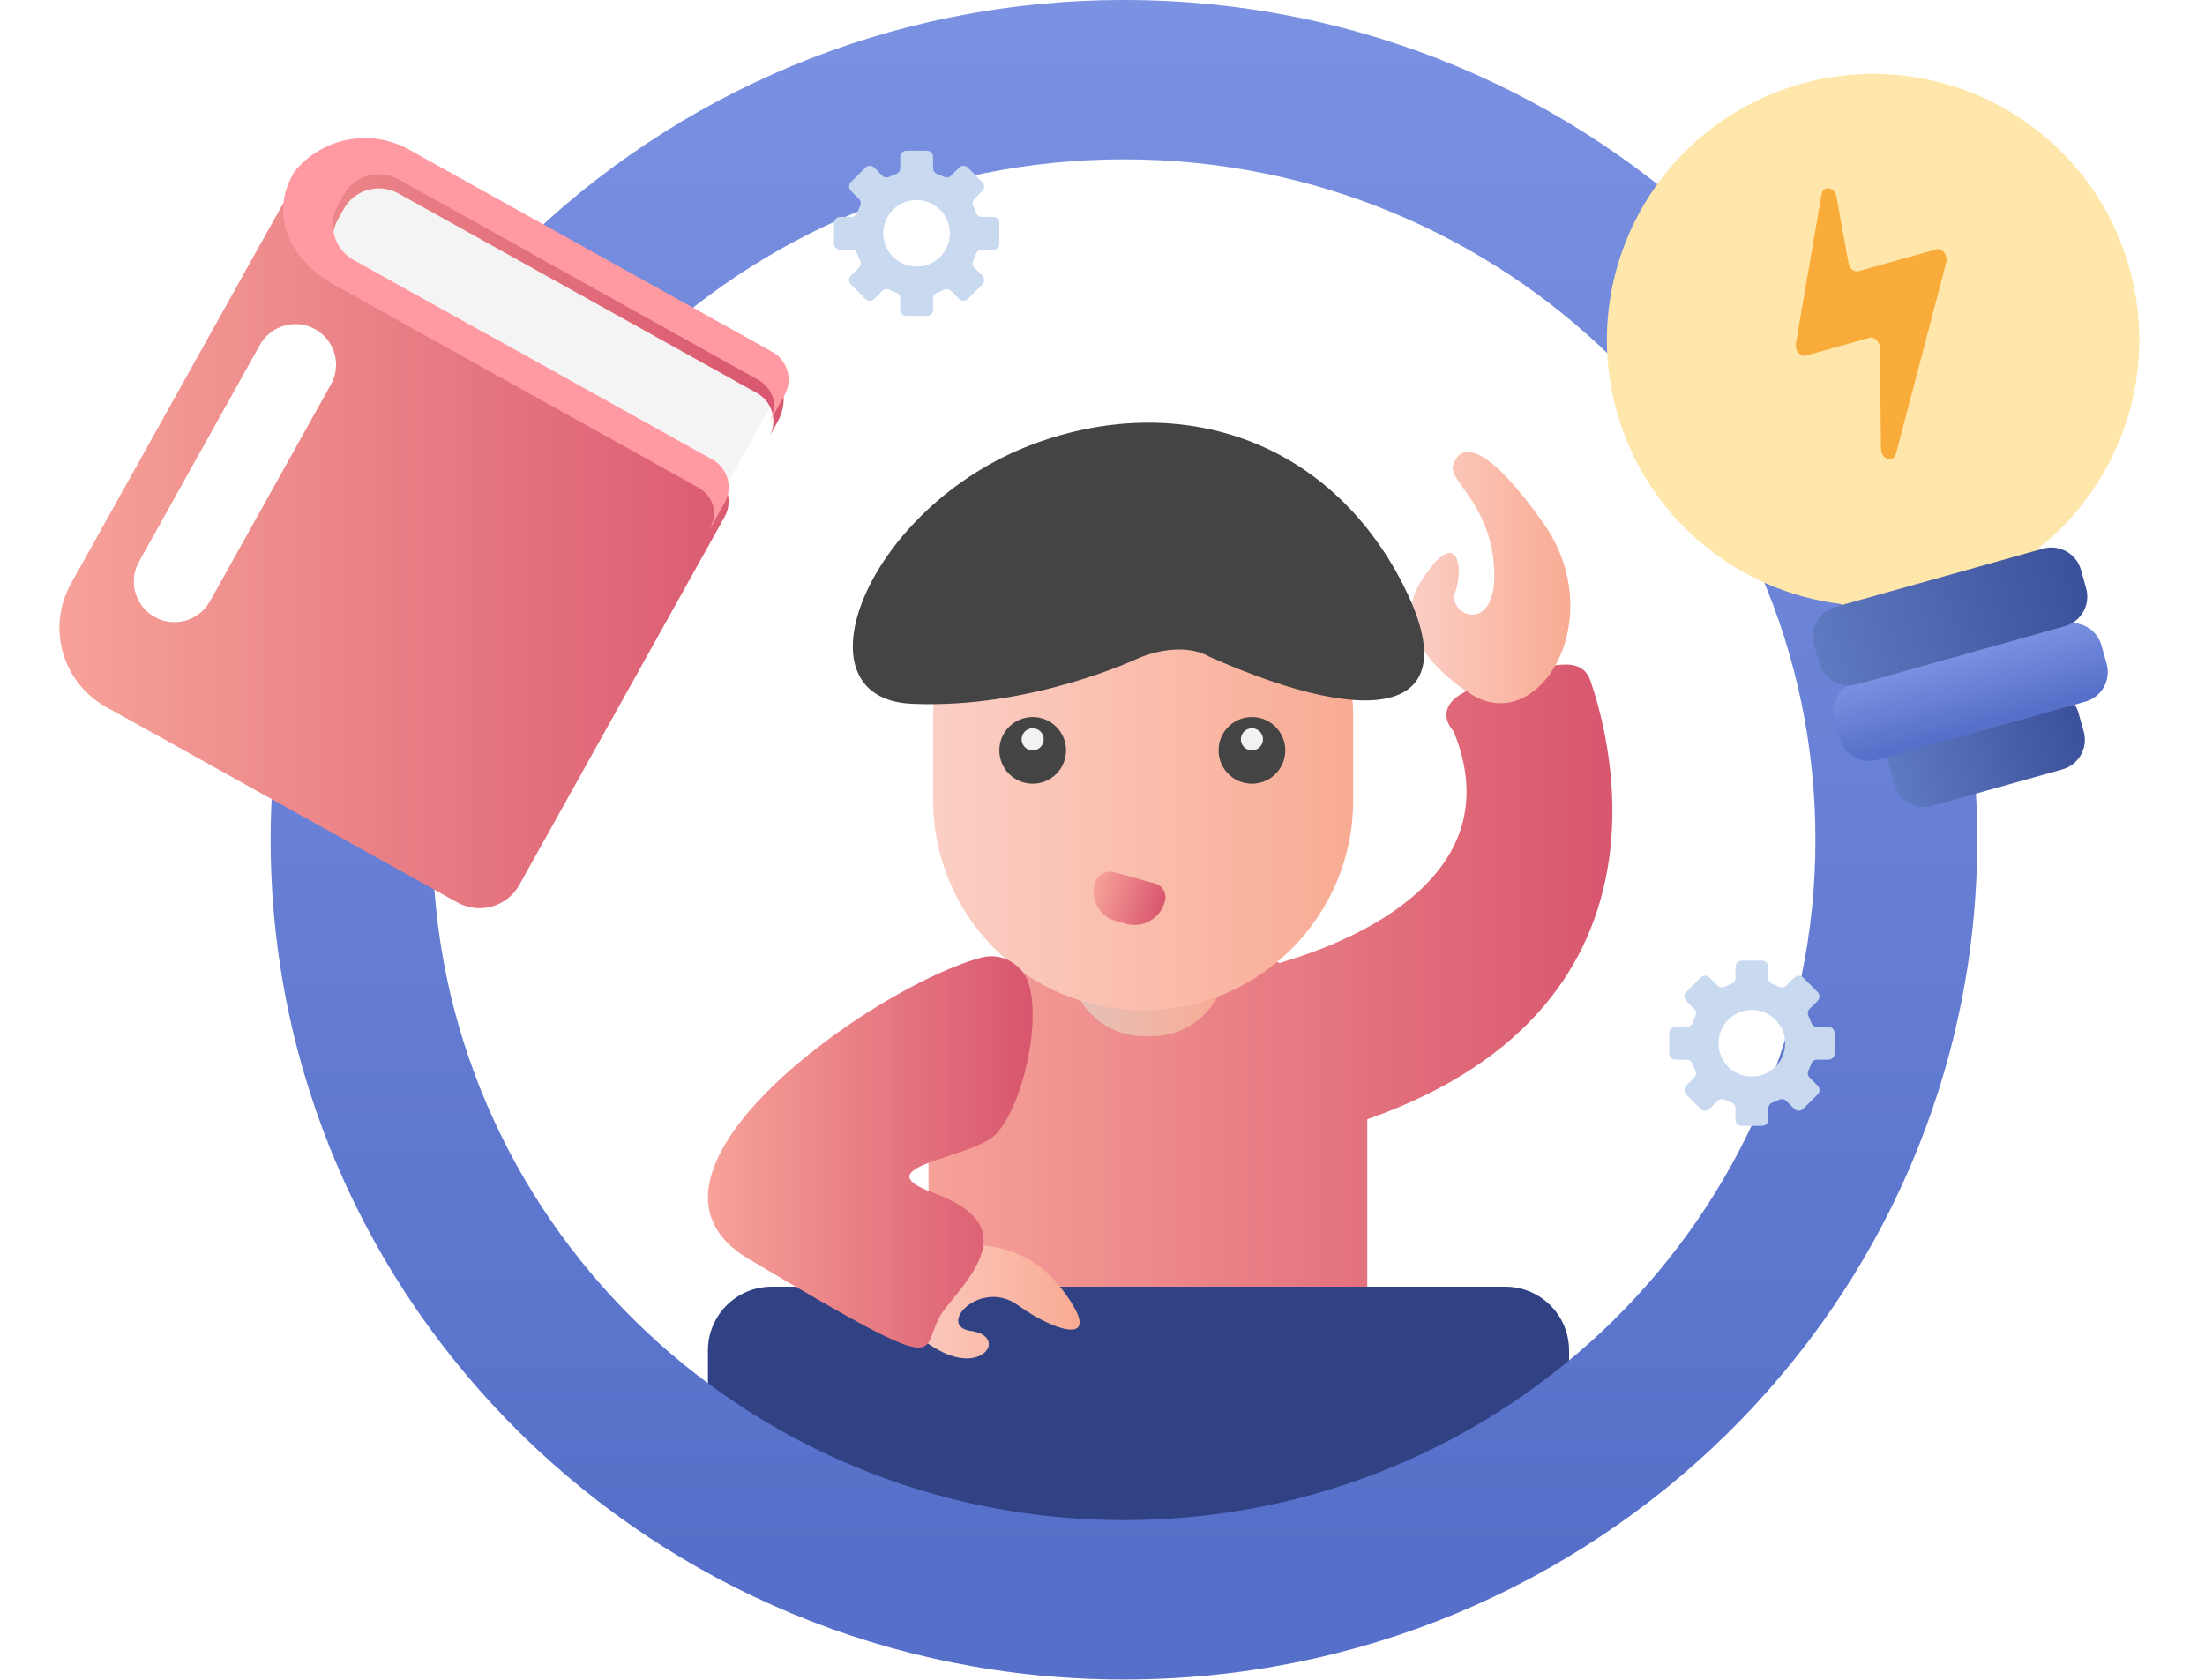 <svg width="311" height="237" viewBox="0 0 311 237" fill="none" xmlns="http://www.w3.org/2000/svg">
<g clip-path="url(#clip0_282_203)">
<path fill-rule="evenodd" clip-rule="evenodd" d="M205 103.125C213.414 123.502 190.92 132.697 181.283 135.585C181.01 135.667 180.762 135.751 180.538 135.839C178.723 135.227 176.78 134.895 174.76 134.895H149.046H149.038C139.063 134.895 130.957 142.988 130.957 152.963V191.34H192.841V157.883C192.841 157.883 192.841 157.882 192.841 157.882C239.718 141.45 225.851 100.552 224.354 96.139C224.342 96.103 224.331 96.069 224.32 96.037C223.093 92.407 218.886 93.676 211.966 95.762C211.136 96.012 210.268 96.273 209.361 96.54C200.887 99.03 205 103.125 205 103.125Z" fill="url(#paint0_linear_282_203)"/>
<path d="M206.936 97.553C206.936 97.553 195.144 90.376 200.368 82.096C205.592 73.816 206.485 80.116 205.262 83.469C204.039 86.821 211.056 89.716 210.756 80.573C210.448 71.431 204.384 67.771 204.902 65.784C205.42 63.796 207.859 59.993 217.624 73.711C227.389 87.428 216.701 104.626 206.943 97.553H206.936Z" fill="url(#paint1_linear_282_203)"/>
<path d="M150.967 133.17H172.846V135.855C172.846 141.54 168.222 146.16 162.533 146.16H161.28C155.59 146.16 150.967 141.54 150.967 135.855V133.17Z" fill="url(#paint2_linear_282_203)"/>
<path d="M155.823 76.613H166.646C180.006 76.613 190.852 87.451 190.852 100.801V112.913C190.852 129.248 177.582 142.508 161.234 142.508C144.887 142.508 131.617 129.248 131.617 112.913V100.801C131.617 87.451 142.463 76.613 155.823 76.613Z" fill="url(#paint3_linear_282_203)"/>
<path d="M160.754 92.761C160.754 92.761 145.592 100.043 128.615 99.278C111.637 98.513 122.25 71.476 145.608 62.693C165.835 55.096 187.316 61.553 197.974 82.628C206.703 99.893 195.137 103.516 170.541 92.626C170.541 92.626 167.119 90.271 160.754 92.761Z" fill="#444444"/>
<path d="M212.303 181.5H108.852C103.878 181.5 99.846 185.529 99.846 190.5V205.965C99.846 210.936 103.878 214.965 108.852 214.965H212.303C217.277 214.965 221.309 210.936 221.309 205.965V190.5C221.309 185.529 217.277 181.5 212.303 181.5Z" fill="#304284"/>
<path d="M145.653 110.551C148.252 110.551 150.359 108.445 150.359 105.848C150.359 103.251 148.252 101.146 145.653 101.146C143.054 101.146 140.947 103.251 140.947 105.848C140.947 108.445 143.054 110.551 145.653 110.551Z" fill="#444444"/>
<path d="M158.532 0C92.055 0 38.172 53.032 38.172 118.455C38.172 183.878 92.055 236.91 158.525 236.91C224.995 236.91 278.878 183.878 278.878 118.455C278.878 53.032 225.002 0 158.532 0ZM158.532 214.433C104.672 214.433 61.011 171.465 61.011 118.455C61.011 65.445 104.672 22.477 158.532 22.477C212.393 22.477 256.053 65.445 256.053 118.455C256.053 171.465 212.393 214.433 158.532 214.433Z" fill="url(#paint4_linear_282_203)"/>
<path d="M176.576 110.551C179.175 110.551 181.282 108.445 181.282 105.848C181.282 103.251 179.175 101.146 176.576 101.146C173.977 101.146 171.87 103.251 171.87 105.848C171.87 108.445 173.977 110.551 176.576 110.551Z" fill="#444444"/>
<path d="M157.211 123.048L162.916 124.634C163.979 124.93 164.607 126.031 164.31 127.1L164.267 127.252C163.615 129.593 161.182 130.972 158.832 130.318L157.379 129.914C155.101 129.281 153.765 126.916 154.399 124.64C154.737 123.426 155.994 122.717 157.209 123.055L157.211 123.048Z" fill="url(#paint5_linear_282_203)"/>
<path d="M145.653 105.848C146.515 105.848 147.214 105.149 147.214 104.288C147.214 103.426 146.515 102.728 145.653 102.728C144.791 102.728 144.092 103.426 144.092 104.288C144.092 105.149 144.791 105.848 145.653 105.848Z" fill="#F2F2F2"/>
<path d="M176.576 105.848C177.438 105.848 178.137 105.149 178.137 104.288C178.137 103.426 177.438 102.728 176.576 102.728C175.714 102.728 175.015 103.426 175.015 104.288C175.015 105.149 175.714 105.848 176.576 105.848Z" fill="#F2F2F2"/>
<g filter="url(#filter0_d_282_203)">
<path d="M108.515 59.58L98.923 76.777L44.417 46.425C41.685 44.902 46.151 31.642 47.675 28.912L48.47 27.487C49.994 24.757 53.477 23.767 56.209 25.282L106.782 53.437C108.951 54.645 109.731 57.405 108.523 59.572L108.515 59.58Z" fill="#F4F4F4"/>
</g>
<path d="M129.809 176.513C129.809 176.513 142.306 172.358 149.391 181.351C156.484 190.351 148.888 187.966 143.582 184.118C138.275 180.271 131.986 187.058 136.947 187.741C141.908 188.423 138.966 193.628 132.999 190.763C127.032 187.898 121.2 179.933 129.801 176.506L129.809 176.513Z" fill="url(#paint6_linear_282_203)"/>
<path d="M143.641 136.44L143.589 136.395C142.215 135.098 140.279 134.595 138.447 135.075C123.323 139.05 85.547 165.713 105.58 177.585C136.661 196.005 128.652 190.215 133.441 184.418C138.23 178.62 143.258 172.508 131.587 168.233C121.544 164.558 137.179 163.388 140.451 160.005C144.151 156.18 147.034 144.008 144.955 138.368C144.684 137.633 144.219 136.98 143.641 136.44Z" fill="url(#paint7_linear_282_203)"/>
<g filter="url(#filter1_d_282_203)">
<path d="M48.47 27.488L47.674 28.92C46.15 31.65 47.141 35.13 49.873 36.645L100.469 64.815C102.63 66.023 103.411 68.745 102.202 70.905L73.253 122.82C71.527 125.918 67.609 127.028 64.509 125.303L14.95 97.718C8.78 94.283 6.566 86.505 10.003 80.34L40.296 26.04C43.734 19.875 51.517 17.663 57.687 21.098L107.231 48.69C110.331 50.415 111.442 54.33 109.716 57.428L108.515 59.588C109.723 57.42 108.935 54.66 106.773 53.453L56.2 25.29C53.468 23.768 49.986 24.758 48.47 27.488Z" fill="url(#paint8_linear_282_203)"/>
</g>
<g filter="url(#filter2_d_282_203)">
<path d="M287.817 93.592L269.46 98.734C267.153 99.38 265.807 101.773 266.454 104.078L267.182 106.671C267.828 108.976 270.223 110.321 272.53 109.675L290.886 104.533C293.193 103.887 294.539 101.494 293.893 99.189L293.165 96.596C292.519 94.291 290.124 92.946 287.817 93.592Z" fill="url(#paint9_linear_282_203)"/>
</g>
<path d="M75.033 35.805L75.048 35.782L56.201 25.29C53.469 23.767 49.986 24.757 48.47 27.487L47.66 28.942C46.136 31.672 47.127 35.152 49.859 36.667L68.705 47.16L68.72 47.137L100.469 64.815C102.638 66.022 103.411 68.745 102.203 70.912L99.876 75.09C102.496 70.395 98.022 68.505 98.022 68.505L47.059 40.132C41.528 37.05 37.61 30.847 41.498 24.247C45.325 19.477 52.148 18.015 57.68 21.097L108.928 49.635C111.097 50.842 111.87 53.565 110.662 55.732L108.335 59.91C110.955 55.215 106.481 53.325 106.481 53.325L75.033 35.812V35.805Z" fill="#FF9AA2"/>
<path d="M46.673 54.236C48.215 51.472 47.222 47.982 44.455 46.442C41.689 44.901 38.197 45.893 36.655 48.658L19.599 79.239C18.058 82.004 19.051 85.493 21.817 87.034C24.583 88.575 28.076 87.582 29.617 84.818L46.673 54.236Z" fill="white"/>
<g filter="url(#filter3_d_282_203)">
<path d="M291.047 84.038L261.742 92.247C259.435 92.893 258.089 95.286 258.735 97.591L259.463 100.184C260.11 102.489 262.504 103.834 264.811 103.188L294.117 94.978C296.424 94.332 297.77 91.939 297.123 89.634L296.396 87.042C295.749 84.736 293.354 83.391 291.047 84.038Z" fill="url(#paint10_linear_282_203)"/>
</g>
<g filter="url(#filter4_d_282_203)">
<path d="M300.337 33.81C304.555 48.848 298.978 64.32 287.42 73.418L289.424 80.558L261.683 88.328L259.686 81.203C245.08 79.433 232.261 69.113 228.043 54.068C222.451 34.126 234.085 13.418 254.057 7.823C274.022 2.228 294.753 13.868 300.344 33.81H300.337Z" fill="#FFE7AB"/>
</g>
<g filter="url(#filter5_d_282_203)">
<path d="M288.16 73.392L258.854 81.601C256.547 82.248 255.201 84.64 255.848 86.946L256.575 89.538C257.222 91.843 259.616 93.188 261.923 92.542L291.229 84.333C293.536 83.687 294.882 81.294 294.235 78.989L293.508 76.396C292.861 74.091 290.467 72.746 288.16 73.392Z" fill="url(#paint11_linear_282_203)"/>
</g>
<path d="M256.901 27.465L253.298 48.457C253.133 49.432 253.929 50.377 254.724 50.16L263.686 47.647C264.384 47.452 265.127 48.18 265.135 49.072L265.3 63.307C265.315 64.807 267.064 65.355 267.424 63.975L274.509 36.997C274.772 36.007 273.946 34.942 273.106 35.175L262.132 38.25C261.517 38.422 260.849 37.882 260.714 37.095L259.025 27.742C258.77 26.325 257.134 26.107 256.901 27.465Z" fill="#FAAC3A"/>
<g filter="url(#filter6_d_282_203)">
<path d="M140.947 33.353V30.465C140.947 29.985 140.557 29.595 140.076 29.595H138.478C138.102 29.595 137.772 29.355 137.652 29.003C137.539 28.68 137.412 28.373 137.262 28.065C137.097 27.728 137.164 27.33 137.427 27.06L138.56 25.928C138.898 25.59 138.898 25.035 138.56 24.69L136.511 22.643C136.173 22.305 135.618 22.305 135.273 22.643L134.139 23.775C133.877 24.038 133.471 24.105 133.134 23.94C132.826 23.79 132.511 23.663 132.195 23.55C131.843 23.43 131.602 23.1 131.602 22.725V21.128C131.602 20.648 131.212 20.258 130.732 20.258H127.842C127.362 20.258 126.971 20.648 126.971 21.128V22.725C126.971 23.1 126.731 23.43 126.379 23.55C126.056 23.663 125.748 23.79 125.44 23.94C125.103 24.105 124.705 24.038 124.435 23.775L123.301 22.643C122.963 22.305 122.408 22.305 122.063 22.643L120.014 24.69C119.676 25.028 119.676 25.583 120.014 25.928L121.147 27.06C121.41 27.323 121.477 27.728 121.312 28.065C121.162 28.373 121.035 28.688 120.922 29.003C120.802 29.355 120.472 29.595 120.096 29.595H118.498C118.017 29.595 117.627 29.985 117.627 30.465V33.353C117.627 33.833 118.017 34.223 118.498 34.223H120.096C120.472 34.223 120.802 34.463 120.922 34.815C121.035 35.138 121.162 35.445 121.312 35.753C121.477 36.09 121.41 36.488 121.147 36.758L120.014 37.89C119.676 38.228 119.676 38.783 120.014 39.128L122.063 41.175C122.401 41.513 122.956 41.513 123.301 41.175L124.435 40.043C124.697 39.78 125.103 39.713 125.44 39.878C125.748 40.028 126.063 40.155 126.379 40.268C126.731 40.388 126.971 40.718 126.971 41.093V42.69C126.971 43.17 127.362 43.56 127.842 43.56H130.732C131.212 43.56 131.602 43.17 131.602 42.69V41.093C131.602 40.718 131.843 40.388 132.195 40.268C132.518 40.155 132.826 40.028 133.134 39.878C133.471 39.713 133.869 39.78 134.139 40.043L135.273 41.175C135.61 41.513 136.166 41.513 136.511 41.175L138.56 39.128C138.898 38.79 138.898 38.235 138.56 37.89L137.427 36.758C137.164 36.495 137.097 36.09 137.262 35.753C137.412 35.445 137.539 35.13 137.652 34.815C137.772 34.463 138.102 34.223 138.478 34.223H140.076C140.557 34.223 140.947 33.833 140.947 33.353ZM133.374 34.223C133.171 34.583 132.916 34.92 132.608 35.228C132.3 35.535 131.963 35.79 131.602 35.993C131.265 36.188 130.904 36.338 130.529 36.435C129.711 36.66 128.848 36.66 128.03 36.435C127.662 36.338 127.302 36.188 126.956 35.993C126.596 35.79 126.258 35.535 125.951 35.228C125.643 34.92 125.388 34.583 125.185 34.223C124.99 33.885 124.847 33.525 124.742 33.158C124.517 32.34 124.517 31.478 124.742 30.66C124.847 30.293 124.99 29.933 125.185 29.595C125.388 29.235 125.643 28.898 125.951 28.59C126.258 28.283 126.596 28.028 126.956 27.825C127.294 27.63 127.654 27.488 128.022 27.383C128.84 27.158 129.704 27.158 130.522 27.383C130.889 27.488 131.25 27.63 131.587 27.825C131.948 28.028 132.285 28.283 132.593 28.59C132.901 28.898 133.156 29.235 133.359 29.595C133.554 29.933 133.697 30.293 133.802 30.66C134.027 31.478 134.027 32.34 133.802 33.158C133.704 33.525 133.554 33.885 133.359 34.23L133.374 34.223Z" fill="#C8D9F0"/>
</g>
<g filter="url(#filter7_d_282_203)">
<path d="M258.756 147.607V144.719C258.756 144.239 258.365 143.849 257.885 143.849H256.286C255.911 143.849 255.581 143.609 255.461 143.257C255.348 142.934 255.22 142.627 255.07 142.319C254.905 141.982 254.973 141.584 255.235 141.314L256.369 140.182C256.707 139.844 256.707 139.289 256.369 138.944L254.32 136.897C253.982 136.559 253.427 136.559 253.081 136.897L251.948 138.029C251.685 138.292 251.28 138.359 250.942 138.194C250.634 138.044 250.319 137.917 250.004 137.804C249.651 137.684 249.411 137.354 249.411 136.979V135.382C249.411 134.902 249.021 134.512 248.54 134.512H245.651C245.17 134.512 244.78 134.902 244.78 135.382V136.979C244.78 137.354 244.54 137.684 244.187 137.804C243.864 137.917 243.557 138.044 243.249 138.194C242.911 138.359 242.513 138.292 242.243 138.029L241.11 136.897C240.772 136.559 240.217 136.559 239.871 136.897L237.822 138.944C237.485 139.282 237.485 139.837 237.822 140.182L238.956 141.314C239.218 141.577 239.286 141.982 239.121 142.319C238.971 142.627 238.843 142.942 238.731 143.257C238.61 143.609 238.28 143.849 237.905 143.849H236.306C235.826 143.849 235.436 144.239 235.436 144.719V147.607C235.436 148.087 235.826 148.477 236.306 148.477H237.905C238.28 148.477 238.61 148.717 238.731 149.069C238.843 149.392 238.971 149.699 239.121 150.007C239.286 150.344 239.218 150.742 238.956 151.012L237.822 152.144C237.485 152.482 237.485 153.037 237.822 153.382L239.871 155.429C240.209 155.767 240.765 155.767 241.11 155.429L242.243 154.297C242.506 154.034 242.911 153.967 243.249 154.132C243.557 154.282 243.872 154.409 244.187 154.522C244.54 154.642 244.78 154.972 244.78 155.347V156.944C244.78 157.424 245.17 157.814 245.651 157.814H248.54C249.021 157.814 249.411 157.424 249.411 156.944V155.347C249.411 154.972 249.651 154.642 250.004 154.522C250.327 154.409 250.634 154.282 250.942 154.132C251.28 153.967 251.678 154.034 251.948 154.297L253.081 155.429C253.419 155.767 253.974 155.767 254.32 155.429L256.369 153.382C256.707 153.044 256.707 152.489 256.369 152.144L255.235 151.012C254.973 150.749 254.905 150.344 255.07 150.007C255.22 149.699 255.348 149.384 255.461 149.069C255.581 148.717 255.911 148.477 256.286 148.477H257.885C258.365 148.477 258.756 148.087 258.756 147.607ZM251.182 148.477C250.98 148.837 250.725 149.174 250.417 149.482C250.109 149.789 249.771 150.044 249.411 150.247C249.073 150.442 248.713 150.592 248.338 150.689C247.52 150.914 246.656 150.914 245.838 150.689C245.471 150.592 245.11 150.442 244.765 150.247C244.405 150.044 244.067 149.789 243.759 149.482C243.452 149.174 243.196 148.837 242.994 148.477C242.799 148.139 242.656 147.779 242.551 147.412C242.326 146.594 242.326 145.732 242.551 144.914C242.656 144.547 242.799 144.187 242.994 143.849C243.196 143.489 243.452 143.152 243.759 142.844C244.067 142.537 244.405 142.282 244.765 142.079C245.103 141.884 245.463 141.742 245.831 141.637C246.649 141.412 247.512 141.412 248.33 141.637C248.698 141.742 249.058 141.884 249.396 142.079C249.756 142.282 250.094 142.537 250.402 142.844C250.71 143.152 250.965 143.489 251.167 143.849C251.363 144.187 251.505 144.547 251.61 144.914C251.835 145.732 251.835 146.594 251.61 147.412C251.513 147.779 251.363 148.139 251.167 148.484L251.182 148.477Z" fill="#C8D9F0"/>
</g>
</g>
<defs>
<filter id="filter0_d_282_203" x="35.551" y="14.572" width="81.541" height="68.205" filterUnits="userSpaceOnUse" color-interpolation-filters="sRGB">
<feFlood flood-opacity="0" result="BackgroundImageFix"/>
<feColorMatrix in="SourceAlpha" type="matrix" values="0 0 0 0 0 0 0 0 0 0 0 0 0 0 0 0 0 0 127 0" result="hardAlpha"/>
<feOffset dy="-2"/>
<feGaussianBlur stdDeviation="4"/>
<feComposite in2="hardAlpha" operator="out"/>
<feColorMatrix type="matrix" values="0 0 0 0 0 0 0 0 0 0 0 0 0 0 0 0 0 0 0.25 0"/>
<feBlend mode="normal" in2="BackgroundImageFix" result="effect1_dropShadow_282_203"/>
<feBlend mode="normal" in="SourceGraphic" in2="effect1_dropShadow_282_203" result="shape"/>
</filter>
<filter id="filter1_d_282_203" x="5.384" y="18.48" width="108.146" height="112.636" filterUnits="userSpaceOnUse" color-interpolation-filters="sRGB">
<feFlood flood-opacity="0" result="BackgroundImageFix"/>
<feColorMatrix in="SourceAlpha" type="matrix" values="0 0 0 0 0 0 0 0 0 0 0 0 0 0 0 0 0 0 127 0" result="hardAlpha"/>
<feOffset dy="2"/>
<feGaussianBlur stdDeviation="1.5"/>
<feComposite in2="hardAlpha" operator="out"/>
<feColorMatrix type="matrix" values="0 0 0 0 0 0 0 0 0 0 0 0 0 0 0 0 0 0 0.25 0"/>
<feBlend mode="normal" in2="BackgroundImageFix" result="effect1_dropShadow_282_203"/>
<feBlend mode="normal" in="SourceGraphic" in2="effect1_dropShadow_282_203" result="shape"/>
</filter>
<filter id="filter2_d_282_203" x="257.292" y="88.43" width="45.763" height="34.407" filterUnits="userSpaceOnUse" color-interpolation-filters="sRGB">
<feFlood flood-opacity="0" result="BackgroundImageFix"/>
<feColorMatrix in="SourceAlpha" type="matrix" values="0 0 0 0 0 0 0 0 0 0 0 0 0 0 0 0 0 0 127 0" result="hardAlpha"/>
<feOffset dy="4"/>
<feGaussianBlur stdDeviation="4.5"/>
<feComposite in2="hardAlpha" operator="out"/>
<feColorMatrix type="matrix" values="0 0 0 0 0 0 0 0 0 0 0 0 0 0 0 0 0 0 0.25 0"/>
<feBlend mode="normal" in2="BackgroundImageFix" result="effect1_dropShadow_282_203"/>
<feBlend mode="normal" in="SourceGraphic" in2="effect1_dropShadow_282_203" result="shape"/>
</filter>
<filter id="filter3_d_282_203" x="249.573" y="78.876" width="56.712" height="37.474" filterUnits="userSpaceOnUse" color-interpolation-filters="sRGB">
<feFlood flood-opacity="0" result="BackgroundImageFix"/>
<feColorMatrix in="SourceAlpha" type="matrix" values="0 0 0 0 0 0 0 0 0 0 0 0 0 0 0 0 0 0 127 0" result="hardAlpha"/>
<feOffset dy="4"/>
<feGaussianBlur stdDeviation="4.5"/>
<feComposite in2="hardAlpha" operator="out"/>
<feColorMatrix type="matrix" values="0 0 0 0 0 0 0 0 0 0 0 0 0 0 0 0 0 0 0.25 0"/>
<feBlend mode="normal" in2="BackgroundImageFix" result="effect1_dropShadow_282_203"/>
<feBlend mode="normal" in="SourceGraphic" in2="effect1_dropShadow_282_203" result="shape"/>
</filter>
<filter id="filter4_d_282_203" x="211.641" y="-4.58" width="105.1" height="111.908" filterUnits="userSpaceOnUse" color-interpolation-filters="sRGB">
<feFlood flood-opacity="0" result="BackgroundImageFix"/>
<feColorMatrix in="SourceAlpha" type="matrix" values="0 0 0 0 0 0 0 0 0 0 0 0 0 0 0 0 0 0 127 0" result="hardAlpha"/>
<feOffset dy="4"/>
<feGaussianBlur stdDeviation="7.5"/>
<feComposite in2="hardAlpha" operator="out"/>
<feColorMatrix type="matrix" values="0 0 0 0 0 0 0 0 0 0 0 0 0 0 0 0 0 0 0.25 0"/>
<feBlend mode="normal" in2="BackgroundImageFix" result="effect1_dropShadow_282_203"/>
<feBlend mode="normal" in="SourceGraphic" in2="effect1_dropShadow_282_203" result="shape"/>
</filter>
<filter id="filter5_d_282_203" x="246.686" y="68.231" width="56.712" height="37.474" filterUnits="userSpaceOnUse" color-interpolation-filters="sRGB">
<feFlood flood-opacity="0" result="BackgroundImageFix"/>
<feColorMatrix in="SourceAlpha" type="matrix" values="0 0 0 0 0 0 0 0 0 0 0 0 0 0 0 0 0 0 127 0" result="hardAlpha"/>
<feOffset dy="4"/>
<feGaussianBlur stdDeviation="4.5"/>
<feComposite in2="hardAlpha" operator="out"/>
<feColorMatrix type="matrix" values="0 0 0 0 0 0 0 0 0 0 0 0 0 0 0 0 0 0 0.25 0"/>
<feBlend mode="normal" in2="BackgroundImageFix" result="effect1_dropShadow_282_203"/>
<feBlend mode="normal" in="SourceGraphic" in2="effect1_dropShadow_282_203" result="shape"/>
</filter>
<filter id="filter6_d_282_203" x="105.627" y="9.258" width="47.32" height="47.303" filterUnits="userSpaceOnUse" color-interpolation-filters="sRGB">
<feFlood flood-opacity="0" result="BackgroundImageFix"/>
<feColorMatrix in="SourceAlpha" type="matrix" values="0 0 0 0 0 0 0 0 0 0 0 0 0 0 0 0 0 0 127 0" result="hardAlpha"/>
<feOffset dy="1"/>
<feGaussianBlur stdDeviation="6"/>
<feComposite in2="hardAlpha" operator="out"/>
<feColorMatrix type="matrix" values="0 0 0 0 0 0 0 0 0 0 0 0 0 0 0 0 0 0 0.11 0"/>
<feBlend mode="normal" in2="BackgroundImageFix" result="effect1_dropShadow_282_203"/>
<feBlend mode="normal" in="SourceGraphic" in2="effect1_dropShadow_282_203" result="shape"/>
</filter>
<filter id="filter7_d_282_203" x="223.436" y="123.512" width="47.32" height="47.303" filterUnits="userSpaceOnUse" color-interpolation-filters="sRGB">
<feFlood flood-opacity="0" result="BackgroundImageFix"/>
<feColorMatrix in="SourceAlpha" type="matrix" values="0 0 0 0 0 0 0 0 0 0 0 0 0 0 0 0 0 0 127 0" result="hardAlpha"/>
<feOffset dy="1"/>
<feGaussianBlur stdDeviation="6"/>
<feComposite in2="hardAlpha" operator="out"/>
<feColorMatrix type="matrix" values="0 0 0 0 0 0 0 0 0 0 0 0 0 0 0 0 0 0 0.11 0"/>
<feBlend mode="normal" in2="BackgroundImageFix" result="effect1_dropShadow_282_203"/>
<feBlend mode="normal" in="SourceGraphic" in2="effect1_dropShadow_282_203" result="shape"/>
</filter>
<linearGradient id="paint0_linear_282_203" x1="130.957" y1="142.54" x2="227.413" y2="142.54" gradientUnits="userSpaceOnUse">
<stop stop-color="#F7A299"/>
<stop offset="1" stop-color="#D8566E"/>
</linearGradient>
<linearGradient id="paint1_linear_282_203" x1="199.033" y1="81.477" x2="221.485" y2="81.477" gradientUnits="userSpaceOnUse">
<stop stop-color="#FBCFC5"/>
<stop offset="1" stop-color="#F9AB93"/>
</linearGradient>
<linearGradient id="paint2_linear_282_203" x1="150.967" y1="139.666" x2="172.846" y2="139.666" gradientUnits="userSpaceOnUse">
<stop stop-color="#E4C2BA"/>
<stop offset="1" stop-color="#F9AB93"/>
</linearGradient>
<linearGradient id="paint3_linear_282_203" x1="131.617" y1="109.567" x2="190.852" y2="109.567" gradientUnits="userSpaceOnUse">
<stop stop-color="#FBCFC5"/>
<stop offset="1" stop-color="#F9AB93"/>
</linearGradient>
<linearGradient id="paint4_linear_282_203" x1="158.525" y1="0" x2="158.525" y2="236.91" gradientUnits="userSpaceOnUse">
<stop stop-color="#7B91E2"/>
<stop offset="0.927" stop-color="#5670C9"/>
</linearGradient>
<linearGradient id="paint5_linear_282_203" x1="154.131" y1="125.601" x2="163.964" y2="128.34" gradientUnits="userSpaceOnUse">
<stop stop-color="#F7A299"/>
<stop offset="1" stop-color="#D8566E"/>
</linearGradient>
<linearGradient id="paint6_linear_282_203" x1="125.456" y1="183.587" x2="152.27" y2="183.587" gradientUnits="userSpaceOnUse">
<stop stop-color="#FBCFC5"/>
<stop offset="1" stop-color="#F9AB93"/>
</linearGradient>
<linearGradient id="paint7_linear_282_203" x1="99.853" y1="162.492" x2="145.652" y2="162.492" gradientUnits="userSpaceOnUse">
<stop stop-color="#F7A299"/>
<stop offset="1" stop-color="#D8566E"/>
</linearGradient>
<linearGradient id="paint8_linear_282_203" x1="8.384" y1="72.797" x2="110.529" y2="72.797" gradientUnits="userSpaceOnUse">
<stop stop-color="#F7A299"/>
<stop offset="1" stop-color="#D8566E"/>
</linearGradient>
<linearGradient id="paint9_linear_282_203" x1="266.818" y1="105.375" x2="293.526" y2="97.882" gradientUnits="userSpaceOnUse">
<stop stop-color="#5E7AC1"/>
<stop offset="1" stop-color="#3B509A"/>
</linearGradient>
<linearGradient id="paint10_linear_282_203" x1="276.394" y1="88.142" x2="279.46" y2="99.084" gradientUnits="userSpaceOnUse">
<stop stop-color="#7B91E2"/>
<stop offset="0.927" stop-color="#5670C9"/>
</linearGradient>
<linearGradient id="paint11_linear_282_203" x1="256.212" y1="88.243" x2="293.868" y2="77.678" gradientUnits="userSpaceOnUse">
<stop stop-color="#5E7AC1"/>
<stop offset="1" stop-color="#3B509A"/>
</linearGradient>
<clipPath id="clip0_282_203">
<rect width="310.733" height="237" fill="white" transform="translate(0.134)"/>
</clipPath>
</defs>
</svg>
